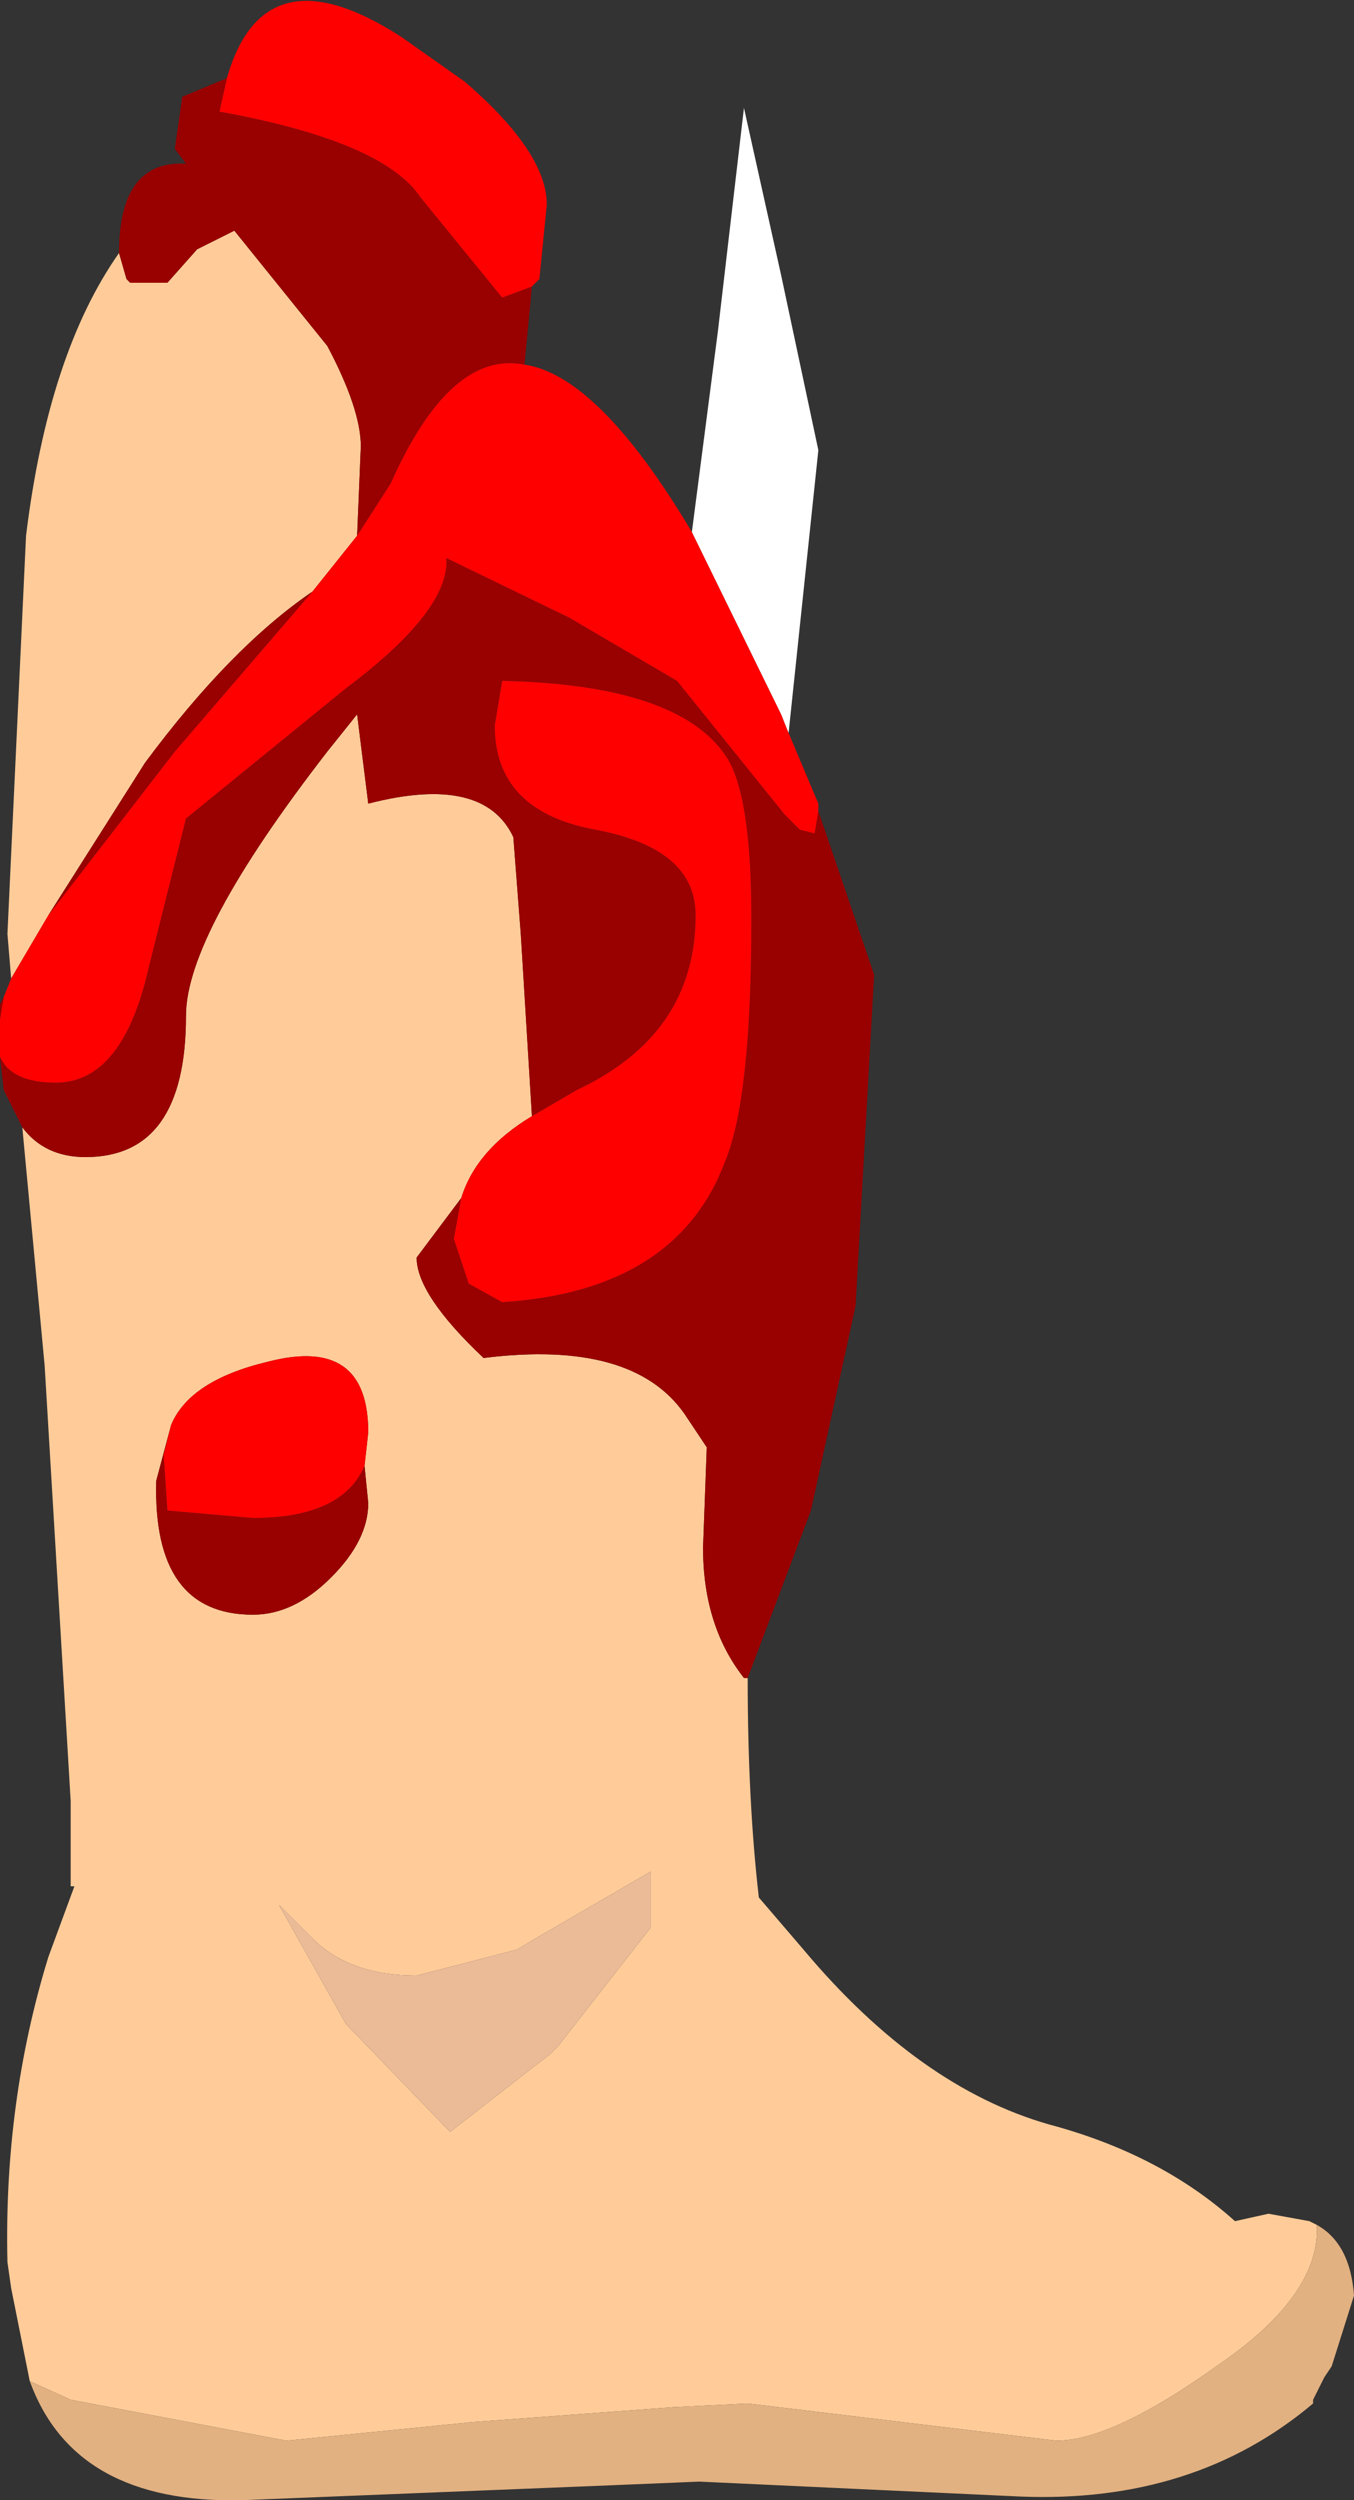 <?xml version="1.0" encoding="UTF-8" standalone="no"?>
<svg xmlns:ffdec="https://www.free-decompiler.com/flash" xmlns:xlink="http://www.w3.org/1999/xlink" ffdec:objectType="frame" height="33.6px" width="18.2px" xmlns="http://www.w3.org/2000/svg">
  <rect width="100%" height="100%" fill="#333333" stroke="none"/>
  <g transform="matrix(1.0, 0.0, 0.0, 1.0, 5.5, 18.55)">
    <use ffdec:characterId="1265" height="33.6" transform="matrix(1.0, 0.0, 0.0, 1.0, -5.5, -18.55)" width="18.2" xlink:href="#shape0"/>
  </g>
  <defs>
    <g id="shape0" transform="matrix(1.0, 0.0, 0.0, 1.0, 5.5, 18.55)">
      <path d="M4.55 4.0 Q4.55 5.65 4.7 6.95 L5.3 7.65 Q6.85 9.5 8.6 10.0 10.1 10.4 11.1 11.3 L11.55 11.2 12.1 11.3 12.2 11.35 Q12.25 12.3 10.85 13.25 9.45 14.25 8.7 14.25 L4.55 13.75 3.55 13.8 0.85 14.0 -1.65 14.25 -4.55 13.7 -5.1 13.45 -5.35 12.2 -5.4 11.85 Q-5.45 9.7 -4.85 7.75 L-4.5 6.8 -4.55 6.8 -4.55 5.65 -4.9 -0.2 -5.2 -3.4 Q-4.9 -3.0 -4.35 -3.0 -3.0 -3.0 -3.0 -4.9 -3.0 -6.0 -1.1 -8.45 L-0.7 -8.95 -0.55 -7.75 Q1.0 -8.15 1.4 -7.3 L1.5 -6.0 1.65 -3.55 Q0.9 -3.1 0.7 -2.45 L0.1 -1.65 Q0.1 -1.15 1.0 -0.3 3.0 -0.55 3.7 0.45 L4.0 0.9 3.95 2.25 Q3.95 3.3 4.5 4.0 L4.55 4.0 M-5.35 -5.4 L-5.4 -6.0 -5.15 -11.35 Q-4.85 -13.8 -3.9 -15.15 L-3.8 -14.8 -3.75 -14.75 -3.25 -14.75 -2.85 -15.2 -2.35 -15.45 -1.1 -13.9 Q-0.65 -13.05 -0.65 -12.55 L-0.7 -11.35 -1.3 -10.6 Q-2.4 -9.85 -3.55 -8.3 L-4.85 -6.25 -5.35 -5.4 M-0.6 1.15 L-0.55 0.7 Q-0.55 -0.6 -1.9 -0.25 -2.95 0.0 -3.2 0.6 L-3.4 1.35 Q-3.45 3.15 -2.1 3.15 -1.55 3.15 -1.05 2.65 -0.55 2.15 -0.55 1.65 L-0.6 1.15 M-1.75 7.05 L-0.85 8.65 0.55 10.1 1.9 9.05 2.0 8.95 3.25 7.35 3.25 6.6 1.7 7.5 1.45 7.65 0.1 8.0 Q-0.8 8.0 -1.3 7.5 L-1.75 7.05" fill="#ffcc99" fill-rule="evenodd" stroke="none"/>
      <path d="M-1.75 7.05 L-1.3 7.5 Q-0.8 8.0 0.1 8.0 L1.45 7.65 1.7 7.5 3.25 6.6 3.25 7.35 2.0 8.95 1.9 9.05 0.55 10.1 -0.85 8.65 -1.75 7.05" fill="#ebbb98" fill-rule="evenodd" stroke="none"/>
      <path d="M12.2 11.35 Q12.65 11.6 12.7 12.3 L12.4 13.25 12.3 13.4 12.15 13.7 12.15 13.75 Q10.55 15.1 8.2 15.0 L3.9 14.8 2.7 14.85 -2.25 15.05 Q-4.5 15.1 -5.1 13.45 L-4.55 13.7 -1.65 14.25 0.85 14.0 3.55 13.8 4.55 13.75 8.7 14.25 Q9.45 14.25 10.85 13.25 12.25 12.3 12.2 11.35" fill="#e2b181" fill-rule="evenodd" stroke="none"/>
      <path d="M1.65 -14.7 L1.55 -13.65 Q0.55 -13.85 -0.25 -12.05 L-0.7 -11.35 -0.65 -12.55 Q-0.65 -13.05 -1.1 -13.9 L-2.35 -15.45 -2.85 -15.2 -3.25 -14.75 -3.75 -14.75 -3.8 -14.8 -3.9 -15.15 Q-3.9 -16.4 -3.0 -16.35 L-3.15 -16.55 -3.05 -17.25 -2.45 -17.5 -2.55 -17.05 Q-0.35 -16.65 0.15 -15.9 L1.25 -14.55 1.65 -14.7 M5.5 -7.65 L6.25 -5.45 6.0 -1.0 5.4 1.75 4.55 4.0 4.5 4.0 Q3.95 3.3 3.95 2.25 L4.0 0.9 3.7 0.45 Q3.0 -0.55 1.0 -0.3 0.1 -1.15 0.1 -1.65 L0.7 -2.45 0.6 -1.9 0.8 -1.3 1.25 -1.05 Q3.6 -1.2 4.25 -2.95 4.6 -3.8 4.6 -6.2 4.6 -7.9 4.25 -8.4 3.6 -9.35 1.25 -9.4 L1.15 -8.8 Q1.15 -7.65 2.5 -7.4 3.85 -7.15 3.85 -6.25 3.85 -4.65 2.25 -3.9 L1.65 -3.55 1.5 -6.0 1.4 -7.3 Q1.0 -8.15 -0.55 -7.75 L-0.7 -8.95 -1.1 -8.45 Q-3.0 -6.0 -3.0 -4.9 -3.0 -3.0 -4.35 -3.0 -4.9 -3.0 -5.2 -3.4 L-5.45 -3.9 -5.5 -4.35 Q-5.35 -4.0 -4.75 -4.0 -3.85 -4.0 -3.5 -5.55 L-3.0 -7.55 -0.85 -9.3 Q0.55 -10.35 0.5 -11.05 L2.15 -10.25 3.6 -9.4 5.05 -7.6 5.25 -7.4 5.45 -7.35 5.5 -7.65 M-5.5 -4.85 L-5.5 -5.05 -5.45 -5.15 -5.5 -4.85 M-1.3 -10.6 L-3.15 -8.45 -4.85 -6.25 -3.55 -8.3 Q-2.4 -9.85 -1.3 -10.6 M-3.2 0.6 L-3.3 1.0 -3.25 1.75 -2.1 1.85 Q-0.9 1.85 -0.6 1.15 L-0.55 1.65 Q-0.55 2.15 -1.05 2.65 -1.55 3.15 -2.1 3.15 -3.45 3.15 -3.4 1.35 L-3.2 0.6" fill="#990000" fill-rule="evenodd" stroke="none"/>
      <path d="M-2.45 -17.5 Q-1.95 -19.25 -0.1 -18.05 L0.75 -17.45 Q1.85 -16.5 1.85 -15.8 L1.75 -14.8 1.65 -14.7 1.25 -14.55 0.15 -15.9 Q-0.35 -16.65 -2.55 -17.05 L-2.45 -17.5 M1.55 -13.65 Q2.55 -13.5 3.8 -11.4 L5.0 -8.95 5.1 -8.7 5.5 -7.75 5.5 -7.65 5.45 -7.35 5.25 -7.4 5.05 -7.6 3.6 -9.4 2.15 -10.25 0.5 -11.05 Q0.55 -10.35 -0.85 -9.3 L-3.0 -7.55 -3.5 -5.55 Q-3.85 -4.0 -4.75 -4.0 -5.35 -4.0 -5.5 -4.35 L-5.5 -4.85 -5.45 -5.15 -5.35 -5.4 -4.85 -6.25 -3.15 -8.45 -1.3 -10.6 -0.7 -11.35 -0.25 -12.05 Q0.55 -13.85 1.55 -13.65 M1.65 -3.55 L2.25 -3.9 Q3.85 -4.65 3.85 -6.25 3.85 -7.15 2.5 -7.4 1.15 -7.65 1.15 -8.8 L1.25 -9.4 Q3.6 -9.35 4.25 -8.4 4.6 -7.9 4.6 -6.2 4.6 -3.8 4.25 -2.95 3.6 -1.2 1.25 -1.05 L0.8 -1.3 0.6 -1.9 0.7 -2.45 Q0.9 -3.1 1.65 -3.55 M-3.2 0.6 Q-2.95 0.0 -1.9 -0.25 -0.55 -0.6 -0.55 0.7 L-0.6 1.15 Q-0.9 1.85 -2.1 1.85 L-3.25 1.75 -3.3 1.0 -3.2 0.6" fill="#ff0000" fill-rule="evenodd" stroke="none"/>
      <path d="M3.8 -11.4 L4.15 -14.1 4.5 -17.1 5.0 -14.85 5.5 -12.5 5.1 -8.7 5.0 -8.95 3.8 -11.4" fill="#ffffff" fill-rule="evenodd" stroke="none"/>
    </g>
  </defs>
</svg>
